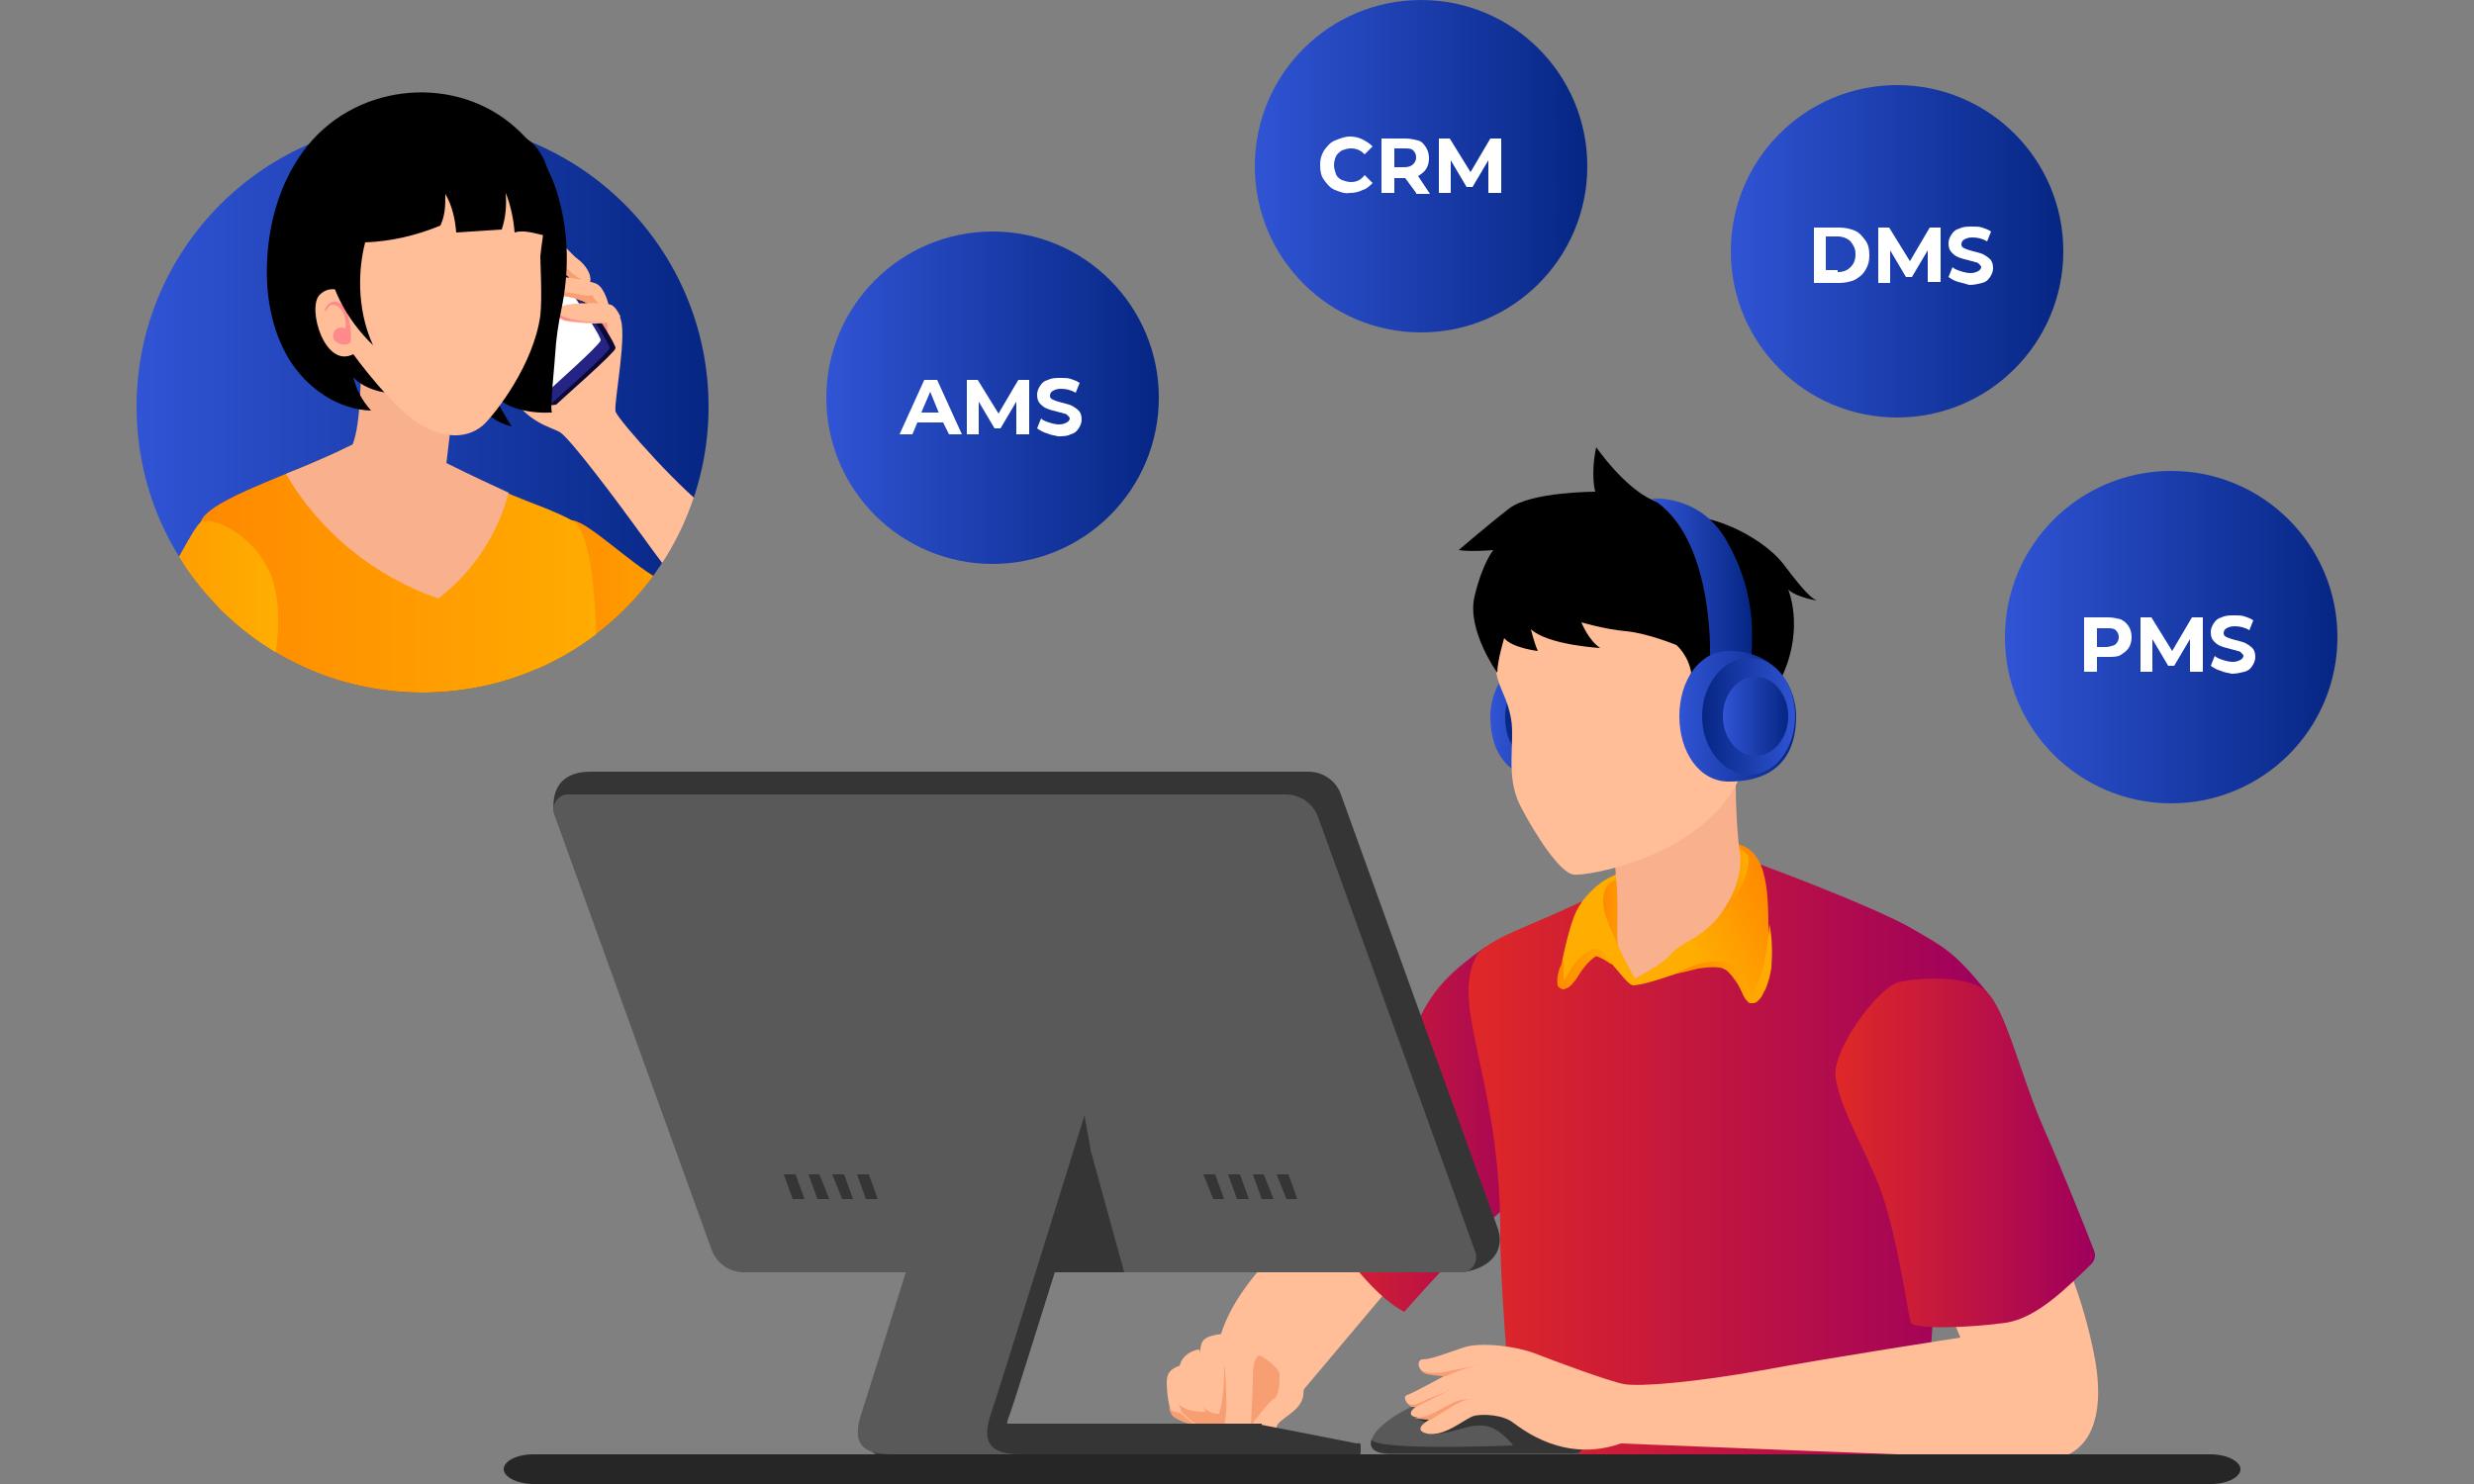 <?xml version="1.0" encoding="utf-8"?>
<!-- Generator: Adobe Illustrator 24.1.0, SVG Export Plug-In . SVG Version: 6.00 Build 0)  -->
<svg version="1.1" id="Layer_1" xmlns="http://www.w3.org/2000/svg" xmlns:xlink="http://www.w3.org/1999/xlink" x="0px" y="0px"
	 viewBox="0 0 250 150" style="enable-background:new 0 0 250 150;" xml:space="preserve">
<rect x="0" y="0" width="250" height="150" fill="#808080" stroke="none"/>
<style type="text/css">
	.st0{fill:#FFBE97;}
	.st1{fill:url(#SVGID_1_);}
	.st2{fill:#F79F72;}
	.st3{fill:url(#SVGID_2_);}
	.st4{fill:url(#SVGID_3_);}
	.st5{fill:url(#SVGID_4_);}
	.st6{fill:url(#SVGID_5_);}
	.st7{fill:url(#SVGID_6_);}
	.st8{fill:url(#SVGID_7_);}
	.st9{fill:#F9B08C;}
	.st10{fill:url(#SVGID_8_);}
	.st11{fill:url(#SVGID_9_);}
	.st12{fill:url(#SVGID_10_);}
	.st13{fill:url(#SVGID_11_);}
	.st14{fill:url(#SVGID_12_);}
	.st15{fill:url(#SVGID_13_);}
	.st16{fill:#595959;}
	.st17{fill:#353535;}
	.st18{fill:url(#SVGID_14_);}
	.st19{fill:#262626;}
	.st20{fill:url(#XMLID_3_);}
	.st21{clip-path:url(#SVGID_16_);}
	.st22{fill:#FFC5C7;}
	.st23{fill:url(#SVGID_17_);}
	.st24{fill:#FE8A8B;}
	.st25{fill:#0C0835;}
	.st26{fill:#252384;}
	.st27{fill:#FFFFFF;}
	.st28{fill:url(#SVGID_18_);}
	.st29{fill:url(#SVGID_19_);}
	.st30{fill:url(#SVGID_20_);}
	.st31{fill:url(#SVGID_21_);}
	.st32{fill:url(#SVGID_22_);}
	.st33{fill:url(#SVGID_23_);}
</style>
<g>
	<g>
		<path class="st0" d="M135.5,120.3c-2.3,2.7-10,7.9-12.1,14.5c-2,6.6,8.3,5.7,8.3,5.7l10.6-12.6L135.5,120.3z"/>
		
			<linearGradient id="SVGID_1_" gradientUnits="userSpaceOnUse" x1="131.326" y1="37.85" x2="156.437" y2="37.85" gradientTransform="matrix(1 0 0 -1 0 152)">
			<stop  offset="0" style="stop-color:#DF2827"/>
			<stop  offset="1" style="stop-color:#9E005D"/>
		</linearGradient>
		<path class="st1" d="M150.1,95.7c-3.2,2.3-5.1,4-6.6,7.1c-1.6,3.2-11.4,14.5-12.1,15.5c-0.6,1,5.5,11.7,10.5,14.3
			c0,0,7.5-8.6,11.8-11.9s2.8-14.8,0.8-18.7C152.5,98.2,150.1,95.7,150.1,95.7z"/>
		<path class="st0" d="M119.3,138c-0.8,0.3-1.4,0.6-1.4,1.7c0,1,0.2,2.7,0.6,3.3s2.4,1,2.4,1s-0.1-4.3-0.6-5.1
			C119.8,138.2,119.3,138,119.3,138z"/>
		<path class="st2" d="M118.4,143c-0.1-0.2-0.2-0.4-0.3-0.7c0.4,0.4,0.6,0.4,1.1,0.5l1.5,0.5c0,0.5,0,0.8,0,0.8
			S118.8,143.6,118.4,143z"/>
		<path class="st0" d="M121.2,136.4c-1,0.1-2,0.9-2,1.9s-0.4,3.9,0,4.4s2.1,1.8,2.7,1.9c0.6,0.1,1.6-0.1,1.5-0.4
			C123.3,143.9,121.2,136.4,121.2,136.4z"/>
		<path class="st2" d="M119.1,141.9c0.8,0.9,2.7,0.8,2.7,0.8s0.9,0.9,1,1.2c0.1,0.2,0.4,0.4,0.5,0.6c-0.3,0.1-0.9,0.2-1.2,0.1
			c-0.6-0.1-2.3-1.4-2.7-1.9L119.1,141.9L119.1,141.9z"/>
		<path class="st0" d="M125,134.7c-3.1,0.2-3.6,0.5-3.7,1.7c-0.1,1.3,0,4.9,0.4,5.8c0.4,0.9,0.6,1.8,1.1,2.3s1.2,0.5,1.2,0.5
			s1.7-2.5,1.8-4.5C125.8,138.4,125,134.7,125,134.7z"/>
		<path class="st2" d="M123.2,142.9c0.2-0.8,0.5-1.8,0.5-4.6c0-1.1,1,4.5,0.6,6c-0.2,0.4-0.4,0.6-0.4,0.6s-0.7,0-1.2-0.5
			s-0.7-1.3-1.1-2.3c0-0.1,0-0.1-0.1-0.2C121.7,142.5,122.3,142.9,123.2,142.9z"/>
		<path class="st0" d="M131.7,141c-0.2,1.7-2.4,2.3-2.7,3.2s-0.1,1.6-0.5,1.9c-0.4,0.2-2.2-0.8-2.1-1.9c0,0-0.5,1-1.5,1.1
			c-1,0.2-1.3-0.6-1.1-1.7c0.2-1.1,0.1-1.7,0.1-3.1c0-1.4-0.4-2.6,0.3-4.1c0.6-1.5,1.4-2.8,3.1-2.6c1.6,0.2,2.6,2.3,3.5,3
			C131.6,137.5,131.9,139.1,131.7,141z"/>
		<path class="st2" d="M126.4,144.1c0.1-2.2,0.2-3.9,0.2-4.3c0-0.4-0.1-2.7,0.7-2.8c0.1,0,1.9,1.1,2,1.9c0,0.8,0,2.2-0.6,2.5
			C128.1,141.8,126.4,144.1,126.4,144.1z"/>
		<g>
			
				<linearGradient id="SVGID_2_" gradientUnits="userSpaceOnUse" x1="148.275" y1="34.164" x2="200.79" y2="34.164" gradientTransform="matrix(1 0 0 -1 0 152)">
				<stop  offset="0" style="stop-color:#DF2827"/>
				<stop  offset="1" style="stop-color:#9E005D"/>
			</linearGradient>
			<path class="st3" d="M200.8,100.3c-3.3-4.1-4.4-4.6-7.7-6.5c-3.4-2-16.1-6.9-18.7-7.6c-2.6-0.6-13.2,4.3-16.7,5.9
				s-7.9,3.1-8.6,4.7c-2.5,5.1,2.5,12.4,2.5,27.7c0,8,1.8,25,1.8,25s40,0.2,40.6-0.6c0.6-0.8,2-28.8,2.7-34.6
				C197.3,108.4,200.8,100.3,200.8,100.3z"/>
			
				<linearGradient id="SVGID_3_" gradientUnits="userSpaceOnUse" x1="179.384" y1="62.025" x2="170.173" y2="57.258" gradientTransform="matrix(1 0 0 -1 0 152)">
				<stop  offset="0" style="stop-color:#FF8900"/>
				<stop  offset="1" style="stop-color:#FFAE01"/>
			</linearGradient>
			<path class="st4" d="M165.1,99.6c2.8-0.3,7.4-2.8,9.1-1.9c1.8,0.8,2.2,3,2.6,3.4s1.9-1.5,1.9-6s0.1-9.1-3.2-9.8
				c-3.3-0.6-11.9,2.6-13.7,3.9c-1.7,1.3-2.5,2.6-2.9,3.9c-0.5,1.3-1.7,6.4-1.2,6.5c0.6,0.1,2.2-3.3,3.4-3.4
				C162.4,96.1,164.3,99.7,165.1,99.6z"/>
			
				<linearGradient id="SVGID_4_" gradientUnits="userSpaceOnUse" x1="162" y1="59.855" x2="165.547" y2="59.855" gradientTransform="matrix(1 0 0 -1 0 152)">
				<stop  offset="0" style="stop-color:#FF8900"/>
				<stop  offset="1" style="stop-color:#FFAE01"/>
			</linearGradient>
			<path class="st5" d="M163.5,95.6c-0.7-1.7-1.5-3.2-1.5-4.4c0-1.2,0.3-2,1.6-2.4s1.9,0.3,1.9,2.1
				C165.6,92.7,163.5,95.6,163.5,95.6z"/>
			
				<linearGradient id="SVGID_5_" gradientUnits="userSpaceOnUse" x1="173.773" y1="63.05" x2="176.643" y2="63.05" gradientTransform="matrix(1 0 0 -1 0 152)">
				<stop  offset="0" style="stop-color:#FF8900"/>
				<stop  offset="1" style="stop-color:#FFAE01"/>
			</linearGradient>
			<path class="st6" d="M173.8,92.4c2.7-2.5,3.1-5.3,2.8-5.9s-1.4-1-1.4-1s-0.4,1.8-0.2,2.3C175.3,88.2,173.8,92.4,173.8,92.4z"/>
			<g>
				
					<linearGradient id="SVGID_6_" gradientUnits="userSpaceOnUse" x1="169.226" y1="54.6" x2="179.263" y2="54.6" gradientTransform="matrix(1 0 0 -1 0 152)">
					<stop  offset="0" style="stop-color:#FF8900"/>
					<stop  offset="1" style="stop-color:#FFAE01"/>
				</linearGradient>
				<path class="st7" d="M169.4,98.4c1.3-0.7,2.7-1.3,4.3-1.2c0.4,0,0.9,0.1,1.3,0.4c0.3,0.3,0.5,0.5,0.8,0.8c0.5,0.6,0.9,1.3,1.2,2
					c0,0.1,0.2,0.3,0.1,0.2c-0.1-0.1-0.3,0-0.2,0c0,0,0.1,0,0.1-0.1c0.2-0.2,0.3-0.5,0.5-0.9c0.3-0.6,0.5-1.3,0.7-1.9
					c0.3-1.4,0.5-2.8,0.6-4.3c0.3,1.5,0.3,2.9,0.2,4.4c-0.1,0.7-0.3,1.5-0.6,2.2c-0.2,0.3-0.3,0.7-0.6,1c-0.1,0.1-0.2,0.2-0.3,0.3
					c-0.1,0-0.2,0.1-0.3,0.1s-0.3,0-0.4,0c-0.2-0.1-0.3-0.3-0.4-0.4c-0.1-0.1-0.1-0.2-0.2-0.3c-0.3-0.7-0.6-1.3-1-1.8
					c-0.2-0.3-0.5-0.6-0.7-0.8c-0.2-0.1-0.5-0.3-0.8-0.3c-0.6-0.1-1.4,0-2.1,0.1C170.8,98.1,170.1,98.3,169.4,98.4z"/>
			</g>
			<g>
				
					<linearGradient id="SVGID_7_" gradientUnits="userSpaceOnUse" x1="157.103" y1="54.05" x2="163.314" y2="54.05" gradientTransform="matrix(1 0 0 -1 0 152)">
					<stop  offset="0" style="stop-color:#FF8900"/>
					<stop  offset="1" style="stop-color:#FFAE01"/>
				</linearGradient>
				<path class="st8" d="M162.9,97.5c-0.4-0.2-0.7-0.5-1-0.6c-0.3-0.2-0.8-0.3-0.7-0.2c-0.6,0.4-1.1,1-1.5,1.6
					c-0.2,0.3-0.4,0.7-0.7,1c-0.1,0.2-0.3,0.3-0.5,0.5l-0.2,0.1c-0.1,0-0.2,0.1-0.3,0.1c-0.3,0-0.6-0.3-0.6-0.4
					c-0.1-0.6,0-1,0.1-1.4s0.3-0.8,0.5-1.1c0,0.4,0,0.8,0,1.2c0,0.4,0,0.9,0.1,1c0,0-0.1-0.1-0.2-0.1l0,0c0,0,0,0,0.1-0.1
					s0.2-0.2,0.3-0.4c0.2-0.3,0.4-0.6,0.6-1c0.5-0.7,1.2-1.4,1.9-1.7c0,0,0.2-0.1,0.3-0.1s0.2,0,0.3,0c0.2,0,0.3,0.1,0.4,0.2
					c0.2,0.1,0.4,0.3,0.5,0.4C162.5,96.8,162.7,97.1,162.9,97.5z"/>
			</g>
			<path class="st9" d="M163.1,85.3c0,1.1,0.1,2.2,0.2,3.3c0.3,2.7,0,6.3,0.2,6.9c0.2,0.7,1.7,3.4,1.7,3.4s2.5-1.2,3.6-2.4
				c1.1-1.3,2.4-1.3,4.3-3.2c1.8-1.9,3.1-4.8,2.7-7.3c-0.1-0.3-0.4-3.5-0.4-6.7c-0.1-3.3-3.5-5.7-6.7-5.7c-3.3,0-5.2,4.8-5.3,8.1
				C163.1,83,163.1,84.3,163.1,85.3z"/>
		</g>
		<g>
			
				<linearGradient id="SVGID_8_" gradientUnits="userSpaceOnUse" x1="150.6" y1="79.6" x2="162.363" y2="79.6" gradientTransform="matrix(1 0 0 -1 0 152)">
				<stop  offset="0" style="stop-color:#3054D4"/>
				<stop  offset="1" style="stop-color:#062684"/>
			</linearGradient>
			<path class="st10" d="M157.4,65.8c-4.9,0-6.8,3.8-6.8,6.6c0,2.5,0.8,6.6,6.8,6.6c3,0,5-3,5-6.6S160.4,65.8,157.4,65.8z"/>
			
				<linearGradient id="SVGID_9_" gradientUnits="userSpaceOnUse" x1="152.052" y1="79.6" x2="160.934" y2="79.6" gradientTransform="matrix(1 0 0 -1 0 152)">
				<stop  offset="0" style="stop-color:#062684"/>
				<stop  offset="1" style="stop-color:#3054D4"/>
			</linearGradient>
			<path class="st11" d="M157.2,67.4c-3.7,0-5.1,2.9-5.1,5c0,1.9,0.6,5,5.1,5c2.2,0,3.8-2.2,3.8-5C160.9,69.6,159.4,67.4,157.2,67.4
				z"/>
			<path class="st0" d="M151.2,68c0.3,1.7,1.1,2.4,1.5,4.7c0.4,2.3-0.6,5.7,0.9,8.7c1.5,2.9,4,6.8,5.4,7s12.8-1.8,16.6-9.4
				c1.1-2.2,3.5-10.8,1.4-16c-2-5.2-5.3-10-12.8-10.2C156.6,52.7,149.6,58.9,151.2,68z"/>
			<path d="M170.9,68c-0.3-1.8-1.5-2.8-1.5-2.8s-2.9-1.2-5.1-1.4c-2.2-0.2-4.5-0.9-4.5-0.9s0.7,1.8,1.9,2.6c0,0-5.3-0.3-7-1.9
				c0,0,0.3,1.3,0.7,2.2c0,0-2.6-0.3-3.4-1.3c0,0-0.7,2.3-0.7,3.5c0,0-3.1-4.3-2.3-7.7s1.9-4.7,1.9-4.7s-2.3,0.2-3.5,0
				c0,0,2.9-2.5,5.1-4.2c2.2-1.7,8.7-1.7,8.7-1.7s-0.5-1.7,0.1-4.5c0,0,2.8,4.1,5.8,5.4c3,1.3,2.6,1.1,5.7,1.9
				c3.1,0.8,6.1,2.8,7.4,4.5s2.6,3.4,3.4,3.7c0,0-2-0.3-2.9-1.1c0,0,1.6,3.7-0.5,8.5s-7.6,3.4-8.6,2.3C170.2,69.3,170.9,68,170.9,68
				z"/>
			
				<linearGradient id="SVGID_10_" gradientUnits="userSpaceOnUse" x1="166.874" y1="93.211" x2="177.064" y2="93.211" gradientTransform="matrix(1 0 0 -1 0 152)">
				<stop  offset="0" style="stop-color:#3054D4"/>
				<stop  offset="1" style="stop-color:#062684"/>
			</linearGradient>
			<path class="st12" d="M172.8,66.2c0,0,0.4-12-5.9-15.8c0,0,4.9-0.5,7.6,4.3c2.8,4.9,2.6,9,2.5,11.4
				C177,68.5,172.8,66.2,172.8,66.2z"/>
			
				<linearGradient id="SVGID_11_" gradientUnits="userSpaceOnUse" x1="169.7" y1="79.6" x2="181.463" y2="79.6" gradientTransform="matrix(1 0 0 -1 0 152)">
				<stop  offset="0" style="stop-color:#3054D4"/>
				<stop  offset="1" style="stop-color:#062684"/>
			</linearGradient>
			<path class="st13" d="M174.7,65.8c4.9,0,6.8,3.8,6.8,6.6c0,2.5-0.8,6.6-6.8,6.6c-3,0-5-3-5-6.6S171.7,65.8,174.7,65.8z"/>
			
				<linearGradient id="SVGID_12_" gradientUnits="userSpaceOnUse" x1="172.029" y1="79.6" x2="181.454" y2="79.6" gradientTransform="matrix(1 0 0 -1 0 152)">
				<stop  offset="0" style="stop-color:#062684"/>
				<stop  offset="1" style="stop-color:#3054D4"/>
			</linearGradient>
			<path class="st14" d="M172,72.4c0-3.2,2.1-5.9,4.8-5.9c2.6,0,4.6,2.6,4.6,5.9c0,3.2-2,5.9-4.6,5.9S172,75.7,172,72.4z"/>
			
				<linearGradient id="SVGID_13_" gradientUnits="userSpaceOnUse" x1="174.189" y1="79.6" x2="180.703" y2="79.6" gradientTransform="matrix(1 0 0 -1 0 152)">
				<stop  offset="0" style="stop-color:#3054D4"/>
				<stop  offset="1" style="stop-color:#062684"/>
			</linearGradient>
			<ellipse class="st15" cx="177.4" cy="72.4" rx="3.3" ry="4"/>
		</g>
		<g>
			<path class="st16" d="M159.8,146.6c0,0.2-0.2,0.4-0.8,0.4s-16.1,0-18.2,0c-2.1,0-2.6-0.8-2-1.9c0.6-1.1,3.3-3.4,9.9-5
				c6.6-1.6,10,2.2,11.1,3.9C160.6,145.3,159.8,146.6,159.8,146.6z"/>
			<path class="st17" d="M138.6,145.5c0.4,1.2,14.3,0.6,14.3,0.6s-1.4-1.9-3-2s-2.3,0.5-4.4,0.8c-2.1,0.4-0.5-0.9-0.5-0.9
				s-1.5-0.3-2.1-0.8c0,0,3.4-1,4.9-1.3c1.4-0.2,5.1-0.1,5.6,0c0.3,0.1,2-0.9,4.1-0.4c1.1,0.8,1.9,1.8,2.3,2.4c0.8,1.2,0,2.6,0,2.6
				c0,0.2-0.2,0.4-0.8,0.4s-16.1,0-18.2,0C138.9,147,138.3,146.4,138.6,145.5z"/>
			<path class="st0" d="M198.1,135.2c0,0-13,2-20,3.3c-6.7,1.2-12.4,1.7-14,1.4s-7.2-2.4-9-3.1c-1.8-0.7-5.4-1.2-7.2-0.6
				c-1.8,0.6-3.3,1.2-4.1,1.2c-0.7,0-0.6,1.2,0.4,1.4s1.9,0.2,1.9,0.2s-3.3,1.8-3.9,2c-0.6,0.2,0.1,1.3,0.9,1.2c0,0-0.7,0.4-0.5,0.8
				c0.2,0.4,2,0.4,2,0.4s-2.1,1.1-0.4,1.5c1.8,0.4,3.9-1.6,4.8-1.8c0.9-0.2,2.9-0.1,3.9,0.7c1,0.7,5.2,4.1,10.9,2.1
				c0,0,39,1.6,42.9,1.6s6.2-3.4,5-10.1c-1.2-6.6-3.7-11.6-3.7-11.6l-13.4,0.9L198.1,135.2z"/>
			<g>
				<path class="st2" d="M149.1,138c0.3-0.1,0.6-0.1,0.8-0.1C149.9,137.9,149.6,137.9,149.1,138z"/>
				<path class="st2" d="M146.1,139.1c0,0-0.9,0-1.9-0.2c-0.3-0.1-0.5-0.2-0.6-0.4c1.1,0.5,2.4,0.2,3.2,0c0.5-0.1,1.6-0.3,2.4-0.5
					C148.4,138.2,147.2,138.6,146.1,139.1z"/>
			</g>
			<g>
				<path class="st2" d="M146.2,140.6c0.1,0,0.2-0.1,0.2-0.1C146.4,140.6,146.4,140.6,146.2,140.6z"/>
				<path class="st2" d="M142.2,141.8c0,0,0.4,0.4,1.2,0c0.7-0.3,2.3-1,2.9-1.2c-0.7,0.3-2.7,1.4-3.2,1.6
					C142.7,142.3,142.4,142.1,142.2,141.8z"/>
			</g>
			<path class="st2" d="M144.2,143.1c0.6-0.2,1.8-0.9,2.6-1.3c0.8-0.4,1.7-0.4,1.7-0.4s-0.3,0-1.1,0.4s-2.8,1.7-2.8,1.7
				s-1.1,0-1.7-0.2C142.9,143.3,143.6,143.3,144.2,143.1z"/>
			
				<linearGradient id="SVGID_14_" gradientUnits="userSpaceOnUse" x1="185.522" y1="35.469" x2="211.698" y2="35.469" gradientTransform="matrix(1 0 0 -1 0 152)">
				<stop  offset="0" style="stop-color:#DF2827"/>
				<stop  offset="1" style="stop-color:#9E005D"/>
			</linearGradient>
			<path class="st18" d="M211.6,126.4c0.2,0.5,0.1,1-0.3,1.4c-2.4,2.3-5.4,5.4-8.6,5.9c-3.5,0.5-9.2,0.7-9.6,0
				c-0.3-0.7-1.5-10.1-3.6-14.8c-2.1-4.7-3.5-7.1-4-9.9c-0.5-2.7,4.2-9.1,6.3-9.7c2.1-0.5,6.9-0.8,8.9,0.9c2,1.8,3.5,8.6,5.8,13.8
				C208.4,118.3,210.8,124.3,211.6,126.4z"/>
		</g>
	</g>
	<g>
		<g>
			<path class="st17" d="M127.5,143.9H88.7c-0.4,0-0.7,0.3-0.7,0.7v1.7c0,0.4,0.3,0.7,0.7,0.7h38.8V143.9z"/>
			<path class="st17" d="M137.5,146.1v0.7c0,0.2-0.1,0.3-0.3,0.3h-9.8c-0.3,0-0.6-0.2-0.6-0.6v-2c0-0.3,0.3-0.6,0.6-0.5l9.7,1.9
				C137.4,145.8,137.5,145.9,137.5,146.1z"/>
		</g>
		<g>
			<g>
				<path class="st17" d="M59.7,78h72.5c1.5,0,2.8,0.9,3.3,2.3l15.9,44c0.7,2.3-1,4-3.7,4.3c-0.4,0-2.4-0.8-5.4-2.3H77.4
					c-1.5,0-2.8-0.9-3.3-2.3L59.8,84.2c-2.4-1.3-3.8-2-3.8-2S55.1,78,59.7,78z"/>
				<path class="st16" d="M129.9,80.3H57.4c-1,0-1.7,1-1.4,2l15.9,44c0.5,1.4,1.8,2.3,3.3,2.3h72.5c1,0,1.7-1,1.4-2l-15.9-44
					C132.7,81.2,131.4,80.3,129.9,80.3z"/>
				<polygon class="st17" points="113.6,128.6 110.3,116.6 98.1,128.6 				"/>
				<g>
					<g>
						<g>
							<polygon class="st17" points="130,121.2 129,118.7 130.2,118.7 131.1,121.2 							"/>
						</g>
						<g>
							<polygon class="st17" points="127.5,121.2 126.6,118.7 127.7,118.7 128.7,121.2 							"/>
						</g>
						<g>
							<polygon class="st17" points="125,121.2 124.1,118.7 125.3,118.7 126.2,121.2 							"/>
						</g>
						<g>
							<polygon class="st17" points="122.6,121.2 121.6,118.7 122.8,118.7 123.7,121.2 							"/>
						</g>
					</g>
				</g>
				<g>
					<g>
						<g>
							<polygon class="st17" points="87.5,121.2 86.6,118.7 87.8,118.7 88.7,121.2 							"/>
						</g>
						<g>
							<polygon class="st17" points="85.1,121.2 84.1,118.7 85.3,118.7 86.2,121.2 							"/>
						</g>
						<g>
							<polygon class="st17" points="82.6,121.2 81.7,118.7 82.8,118.7 83.8,121.2 							"/>
						</g>
						<g>
							<polygon class="st17" points="80.1,121.2 79.2,118.7 80.4,118.7 81.3,121.2 							"/>
						</g>
					</g>
				</g>
			</g>
			<g>
				<path class="st17" d="M89.1,142.8c0.7-2.1,9.4-30,9.4-30h11.1l0.7,3.9c0,0-7.5,24.1-8.2,26.1c-0.1,0.2-0.1,0.3-0.2,0.5l0,0
					c-0.7,2,1.1,2,3,2s19.6,0,19.6,0v1.8H105H91.9C88,147,88.4,144.8,89.1,142.8z"/>
				<path class="st16" d="M109.6,112.7c0,0-8.7,28-9.4,30c-0.7,2.1-1.1,4.3,2.9,4.3H90c-3.9,0-3.6-2.2-2.9-4.3s9.4-30,9.4-30H109.6z
					"/>
			</g>
		</g>
	</g>
	<g>
		<g>
			<g>
				<path class="st19" d="M53.9,150h169.5c1.7,0,3-0.7,3-1.5l0,0c0-0.8-1.4-1.5-3-1.5H53.9c-1.7,0-3,0.7-3,1.5l0,0
					C50.9,149.3,52.3,150,53.9,150z"/>
			</g>
		</g>
	</g>
	<g>
		
			<linearGradient id="XMLID_3_" gradientUnits="userSpaceOnUse" x1="13.8" y1="110.9" x2="71.6" y2="110.9" gradientTransform="matrix(1 0 0 -1 0 152)">
			<stop  offset="0" style="stop-color:#3054D4"/>
			<stop  offset="1" style="stop-color:#062684"/>
		</linearGradient>
		<circle id="XMLID_2_" class="st20" cx="42.7" cy="41.1" r="28.9"/>
		<g>
			<g>
				<defs>
					<path id="SVGID_15_" d="M71.6,41.1c0,16-12.9,28.9-28.9,28.9S13.8,57.1,13.8,41.1S26.7,6.6,42.7,6.6
						C58.7,6.6,71.6,25.1,71.6,41.1z"/>
				</defs>
				<clipPath id="SVGID_16_">
					<use xlink:href="#SVGID_15_"  style="overflow:visible;"/>
				</clipPath>
				<g class="st21">
					<g>
						<path class="st22" d="M83.3,64.2c0.5,2.8-2,5.2-2.8,5.7s-6.2,2.6-9.4,2.7c-3.2,0.1-7.5-6.7-5.7-7.5c1.7-0.8,13.6-1.6,14.9-1.6
							C81.6,63.4,83.3,64.2,83.3,64.2z"/>
						
							<linearGradient id="SVGID_17_" gradientUnits="userSpaceOnUse" x1="54.27" y1="86.952" x2="74.879" y2="86.952" gradientTransform="matrix(1 0 0 -1 0 152)">
							<stop  offset="0" style="stop-color:#FF8900"/>
							<stop  offset="1" style="stop-color:#FFAE01"/>
						</linearGradient>
						<path class="st23" d="M74.9,62.7c-1.4,8.3-4.7,14.7-5.8,14.8c-1,0.1-11.1-3.3-13.8-4.6c-2.8-1.3,0.8-20.7,2.6-20.3
							c1.7,0.3,5.5,4.1,8.6,5.9C69.5,60.2,74.9,62.7,74.9,62.7z"/>
						<path class="st0" d="M83.3,63.8c0.1,3.3-2.9,3.8-6.4,2.9c-3.5-0.8-9.3-8.8-11.9-12.4c-2.6-3.6-7.4-10-8.4-10.6
							s-3.3-0.9-5.2-4.1c-1.9-3.2,0.6-10,1.5-10.8s8.8,1.9,9.7,3.2c0.9,1.4-0.6,8.7-0.4,9.6c0.3,0.9,7,8.4,9.9,10.3
							C75.2,53.7,83.3,61.4,83.3,63.8z"/>
						<path class="st24" d="M57,34.2c-0.9-0.5-1.2-2.5-0.6-2.2c0.6,0.4,1.6,0.4,3,0.3c1.4,0,1.9-0.1,1.9-0.1s0.1,0.9,0.1,1.6
							C61.5,33.8,58,34.6,57,34.2z"/>
						<path class="st25" d="M62.2,35.2c-0.1,0.5-5.5,5.2-6,5.7c0,0-0.5,0.1-0.6,0c-1.4-1.3-7.7-12.6-7.8-13s4.1-4.3,5.3-5.3
							c0.2-0.1,0.9-0.1,1,0.1C55.4,24.6,62.3,34.5,62.2,35.2z"/>
						<path class="st26" d="M61.6,35.2c-0.1,0.5-5.5,5.2-6,5.7c-0.6,0.5-8.3-12.6-8.4-13c-0.1-0.4,4.5-4.2,5.8-5.3
							c0.2-0.1,0.4-0.1,0.5,0.1C54.8,24.6,61.7,34.5,61.6,35.2z"/>
						<path class="st27" d="M60.7,34.4c-0.1,0.5-5.1,4.9-5.6,5.4S47.4,28,47.3,27.6c-0.1-0.4,4.2-4,5.4-4.9c0.2-0.1,0.4-0.1,0.5,0
							C54.3,24.5,60.8,33.8,60.7,34.4z"/>
						<path class="st0" d="M57.5,28c-0.8-0.5-1.9-2.2-2-2.8c-0.1-0.6,0-1.1,0.4-1.2s1.8,1.7,2.5,2.2s1.5,1.6,1.2,2.4
							c-0.3,0.7-1.9,0.5-2,0.3C57.4,28.9,57.5,28,57.5,28z"/>
						<path class="st2" d="M55.7,24.2c-0.3,0.7,1.5,3.3,3,4l-0.6,0.6c0,0-0.3-0.1-0.6-0.1c0-0.3,0-0.7,0-0.7c-0.8-0.5-1.9-2.2-2-2.8
							C55.4,24.8,55.5,24.4,55.7,24.2z"/>
						<path class="st0" d="M59.4,30.7c-1.4-0.8-2.6-0.7-3.3-1c-0.8-0.3-0.9-1.5-0.4-1.7s3.8,0.3,4.6,0.7c0.8,0.4,1.2,2.1,1.2,2.1
							L59.4,30.7z"/>
						<path class="st2" d="M58.8,29.8c0.8,0.2,1.1,0,1.1,0c0,0.3,0.3,0.5,0.6,0.9h-1.1c-1.4-0.8-2.6-0.7-3.3-1
							c-0.4-0.1-0.6-0.5-0.7-0.8C55.7,29.5,58,29.6,58.8,29.8z"/>
						<path class="st0" d="M62.7,32c-0.8,1.1-4.5,0.6-5.3,0.5s-1.2-0.6-1.2-1.1c0.2-1,5.1-0.8,5.5-0.6C62.2,30.9,62.7,32,62.7,32z"
							/>
						<path class="st24" d="M56.3,31.6c0.5,0.5,1.7,0.8,3.1,0.9c1.2,0.1,1.8,0,2,0c-1.4,0.2-3.4,0-4-0.1
							C56.8,32.4,56.4,32,56.3,31.6z"/>
						<g>
							
								<linearGradient id="SVGID_18_" gradientUnits="userSpaceOnUse" x1="20.283" y1="69.319" x2="63.659" y2="69.319" gradientTransform="matrix(1 0 0 -1 0 152)">
								<stop  offset="0" style="stop-color:#FF8900"/>
								<stop  offset="1" style="stop-color:#FFAE01"/>
							</linearGradient>
							<path class="st28" d="M45.1,46.9c8,4.1,9.3,3.9,12.7,5.7s2.4,21.2,2.2,24.2s-1,14.9-0.6,18.1c0.5,3.2,2.2,15.2,3,17
								s2.3,4.9,0,6.8c-2.3,1.8-7.2,3.1-17.9,2.4c-10.6-0.7-22.1-7.2-22.6-8.2c-0.5-0.9,5.1-17.8,5.3-21s0.9-5.6,1.2-7.1
								c0.3-1.5-3-8.5-3.6-13c-0.5-4.5-5.4-16.8-4.5-19.1s9.4-4.8,15.2-7.7C41.3,42.1,45.1,46.9,45.1,46.9z"/>
							<path class="st9" d="M51.4,49.8c-1.5-0.7-3.5-1.6-6.3-3c0,0-3.8-4.7-9.6-1.8c-2,1-4.3,2-6.6,2.9c3.4,5.9,9,10.4,15.4,12.6
								C47.8,57.8,50.3,54,51.4,49.8z"/>
							<path class="st9" d="M36.5,36.9c-0.1,4.8-0.4,8.1-1.5,9c0,0,1.8,8,9.1,7.3c2.5-0.2,2.2-4.4,1-6.3l0.7-5.9L36.5,36.9z"/>
						</g>
						<path class="st22" d="M10.6,75.6c-1.6,2.2-3.8,7.7-3,10.3c0.8,2.5,9.2,13.8,13,18s4.7,4.9,5.4,6.3s3.9,7.1,4.8,7.9
							c0.9,0.9,2.4,1,2.4,1s1.2,1.3,3.4,1c0,0,1.9,1.3,3.4,1.7c0,0,0.5,1,1,1.1s1.2-0.9,0.2-3c-0.9-2.1-2.5-2.9-2.7-4.3
							c-0.2-1.3-1.4-4-1.4-4s2.7,2.8,4.3,2.9c1.7,0.2,1.9-0.8,1-1.6c-0.9-0.8-2.1-2-3.2-3.6c-1.1-1.6-2.5-2.6-4.6-2.9
							s-3.6-0.5-4.1-0.9s-3.3-4.3-5.2-8.5s-3.6-9.6-8.3-14.3l2.1-3.7L10.6,75.6z"/>
						<path class="st24" d="M40,121.5c-0.4-1.2-1.2-2.2-2-3l-0.3-0.3c-0.1-0.1-0.3-0.2-0.3-0.3c-0.2-0.2-0.3-0.5-0.5-0.7
							c-0.3-0.5-0.6-1-0.9-1.5c0.2,0.6,0.4,1.2,0.6,1.7c0.1,0.3,0.2,0.6,0.4,0.8c0.1,0.2,0.2,0.2,0.3,0.3l0.3,0.3
							c0.4,0.4,0.8,0.9,1.2,1.3C39.2,120.5,39.6,121,40,121.5z"/>
						<path class="st24" d="M36.5,119.7c-0.3-0.6-0.7-1.2-1-1.7c-0.4-0.6-0.7-1.1-1-1.7c0,0.7,0.2,1.4,0.6,2
							C35.4,118.8,35.9,119.3,36.5,119.7z"/>
						<path class="st24" d="M34.8,119.9c-1-0.3-1.6-0.9-1.6-0.9s-1.5-0.1-2.4-1c-0.3-0.4-1.1-1.5-1.9-2.9c0,0,1,1.1,1.7,1.9
							c1,1.2,2.4,0.8,2.4,0.8l-0.2-1.1C32.8,116.9,33.7,119.4,34.8,119.9z"/>
						<path class="st24" d="M7.6,83.1c0,1,0.1,1.9,1.6,4.6c1.7,3.1,12.3,16.1,14.6,18.6c2.3,2.4,2.2,2.6,3.6,6.4
							c-0.6-1.1-1.1-2-1.3-2.5c-0.7-1.4-1.5-2.1-5.4-6.3c-3.8-4.2-12.2-15.5-13-18C7.4,85.2,7.4,84.2,7.6,83.1z"/>
						<path class="st24" d="M15.9,80.1L15,81.5c0,0,1.2,0.3,2,1.2l1.7-2.8L15.9,80.1z"/>
						
							<linearGradient id="SVGID_19_" gradientUnits="userSpaceOnUse" x1="5.756" y1="84.829" x2="28.146" y2="84.829" gradientTransform="matrix(1 0 0 -1 0 152)">
							<stop  offset="0" style="stop-color:#FF8900"/>
							<stop  offset="1" style="stop-color:#FFAE01"/>
						</linearGradient>
						<path class="st29" d="M25.9,72.3C28.1,68,29,61,27,57.3s-5.7-5-6.6-4.6s-3.4,6.2-5.7,8.9c-2.4,2.6-8.7,10-8.9,10.7
							c-0.2,0.6,4.6,5.7,13.6,9.4C20.5,82.1,25.9,72.3,25.9,72.3z"/>
						<g>
							<path d="M46.4,37.3c-0.5-2-0.5-4-0.6-6c-0.1-1.5-0.2-2.9-1.5-3.8c-1-0.7-2.3-0.8-3.4-0.6c-3.2,0.4-3.9,3.5-3.6,6.4
								c0.2,2.2,1.1,4.4,1.9,6.4c-1.2-0.1-2.8-0.7-3.5-1.6c0.3,1.3,0.9,2.4,1.8,3.4c-3.4-0.1-6.5-2.3-8.3-5.2
								c-1.8-3-2.4-6.6-2.2-10.1c0.2-4.1,1.5-8.3,4.1-11.5c5.2-6.4,15.1-7.2,21.1-1.7c2.1,1.9,3.6,4.4,4.3,7.2c1,3.6,1,7.5,0.2,11.2
								c-0.3,1.5-0.5,2.8-0.6,4.4c0,0.5-0.6,5.9-0.3,5.9c-2.1,0.1-4.6-0.3-6-1.9c0.6,1.1,1.2,2.2,1.9,3.3
								C49.1,42.5,47.1,40,46.4,37.3z"/>
							<path class="st0" d="M35.3,29.8c-1-0.6-2.1-0.9-3,0c-1.3,1.3,0.5,7.5,3.4,6c0,0,4.1,5.7,7.1,7.3s5.1,0.8,6.2-0.3
								c1.1-1.1,4.9-5.9,5.6-10.9c0.2-1.8,0-5.3,0-6c0.2-2.3,1-4.2-0.8-6c-1.8-1.8-4.4-2.9-6.9-3c-3.3-0.1-6.5,1.3-8.7,3.8
								C35.9,23.4,35.5,26.4,35.3,29.8z"/>
							<path class="st24" d="M32.8,31.5c0.2-1.1,1.2-1.3,1.9-0.6c0.7,0.8,0.9,3.4,0.7,3.7c-0.2,0.4-1.4,0.3-1.7-0.4
								c-0.2-0.8,0.5-1.3,1.2-1c0,0,0.2-1.1-0.4-1.9c-0.6-0.7-1.2-0.5-1.3-0.3C33.1,31.3,32.8,31.5,32.8,31.5z"/>
							<path d="M36.9,24.5c2.6-0.1,5.2-0.7,7.6-1.7c0.5-1.1,0.5-2,0.5-3.2c0.7,1.2,1,2.6,1.1,3.9c1.5-0.1,3.1-0.2,4.6-0.3
								c0.4-1.2,0.5-2.4,0.4-3.7c0.5,1.2,0.8,2.7,0.9,4c0.9-0.3,2.1,0.1,3,0.3c1.2-2.6,1.1-7.4-1.4-9.5c-2.5-2-6.7-2.5-9.7-2.1
								c-6.4,0.9-11.4,6.2-11,12.8c0.2,3.8,2.1,7.3,4.8,9.9C36.3,31.9,36,28,36.9,24.5z"/>
						</g>
					</g>
				</g>
			</g>
		</g>
	</g>
	<g>
		<g>
			<g>
				
					<linearGradient id="SVGID_20_" gradientUnits="userSpaceOnUse" x1="83.462" y1="111.8" x2="117.061" y2="111.8" gradientTransform="matrix(1 0 0 -1 0 152)">
					<stop  offset="0" style="stop-color:#3054D4"/>
					<stop  offset="1" style="stop-color:#062684"/>
				</linearGradient>
				<circle class="st30" cx="100.3" cy="40.2" r="16.8"/>
			</g>
		</g>
	</g>
	<g>
		<g>
			<g>
				
					<linearGradient id="SVGID_21_" gradientUnits="userSpaceOnUse" x1="202.6" y1="87.6" x2="236.2" y2="87.6" gradientTransform="matrix(1 0 0 -1 0 152)">
					<stop  offset="0" style="stop-color:#3054D4"/>
					<stop  offset="1" style="stop-color:#062684"/>
				</linearGradient>
				<circle class="st31" cx="219.4" cy="64.4" r="16.8"/>
			</g>
		</g>
	</g>
	<g>
		
			<linearGradient id="SVGID_22_" gradientUnits="userSpaceOnUse" x1="126.8" y1="135.2" x2="160.4" y2="135.2" gradientTransform="matrix(1 0 0 -1 0 152)">
			<stop  offset="0" style="stop-color:#3054D4"/>
			<stop  offset="1" style="stop-color:#062684"/>
		</linearGradient>
		<circle class="st32" cx="143.6" cy="16.8" r="16.8"/>
	</g>
	<g>
		<g>
			<g>
				
					<linearGradient id="SVGID_23_" gradientUnits="userSpaceOnUse" x1="174.9" y1="126.6" x2="208.5" y2="126.6" gradientTransform="matrix(1 0 0 -1 0 152)">
					<stop  offset="0" style="stop-color:#3054D4"/>
					<stop  offset="1" style="stop-color:#062684"/>
				</linearGradient>
				<circle class="st33" cx="191.7" cy="25.4" r="16.8"/>
			</g>
		</g>
	</g>
	<g>
		<path class="st27" d="M134.9,19.2c-0.5-0.2-0.8-0.6-1.1-1s-0.4-0.9-0.4-1.5s0.1-1,0.4-1.5c0.3-0.4,0.6-0.8,1.1-1s1-0.4,1.5-0.4
			s0.9,0.1,1.3,0.3c0.4,0.2,0.7,0.4,1,0.7l-0.8,0.8c-0.4-0.4-0.8-0.6-1.4-0.6c-0.3,0-0.6,0.1-0.9,0.2c-0.3,0.2-0.5,0.4-0.6,0.6
			s-0.2,0.6-0.2,0.9s0.1,0.6,0.2,0.9s0.4,0.5,0.6,0.6c0.3,0.1,0.6,0.2,0.9,0.2c0.6,0,1-0.2,1.4-0.7l0.8,0.8c-0.3,0.3-0.6,0.6-1,0.7
			c-0.4,0.2-0.8,0.3-1.3,0.3C135.9,19.6,135.4,19.4,134.9,19.2z"/>
		<path class="st27" d="M143.1,19.5L142,18l0,0h-1.1v1.5h-1.3V14h2.4c0.5,0,0.9,0.1,1.3,0.2s0.6,0.4,0.8,0.7s0.3,0.7,0.3,1.1
			c0,0.4-0.1,0.8-0.3,1.1c-0.2,0.3-0.5,0.5-0.8,0.7l1.2,1.8h-1.4V19.5z M142.8,15.2c-0.2-0.2-0.5-0.2-0.9-0.2h-1v1.9h1
			c0.4,0,0.7-0.1,0.9-0.3c0.2-0.2,0.3-0.4,0.3-0.7S143,15.4,142.8,15.2z"/>
		<path class="st27" d="M150.4,19.5v-3.3l-1.6,2.7h-0.6l-1.6-2.7v3.3h-1.2V14h1.1l2.1,3.4l2-3.4h1.1v5.5H150.4z"/>
	</g>
	<g>
		<path class="st27" d="M95.3,42.7h-2.6l-0.5,1.2h-1.3l2.5-5.5h1.3l2.5,5.5h-1.3L95.3,42.7z M94.9,41.8L94,39.6l-0.9,2.1h1.8V41.8z"
			/>
		<path class="st27" d="M102.7,43.9v-3.3l-1.6,2.7h-0.6l-1.6-2.7v3.3h-1.2v-5.5h1.1l2.1,3.4l2-3.4h1.1v5.5H102.7z"/>
		<path class="st27" d="M105.8,43.8c-0.4-0.1-0.7-0.3-1-0.5l0.4-1c0.2,0.2,0.5,0.3,0.8,0.4c0.3,0.1,0.7,0.2,1,0.2
			c0.4,0,0.6-0.1,0.8-0.2c0.2-0.1,0.3-0.3,0.3-0.4c0-0.1-0.1-0.2-0.2-0.3s-0.2-0.2-0.4-0.2c-0.2-0.1-0.4-0.1-0.7-0.2
			c-0.4-0.1-0.8-0.2-1-0.3c-0.3-0.1-0.5-0.3-0.7-0.5s-0.3-0.5-0.3-0.9c0-0.3,0.1-0.6,0.3-0.9c0.2-0.3,0.4-0.5,0.8-0.6
			c0.4-0.2,0.8-0.2,1.3-0.2c0.4,0,0.7,0,1,0.1s0.6,0.2,0.9,0.4l-0.4,1c-0.5-0.3-1-0.4-1.5-0.4c-0.4,0-0.6,0.1-0.8,0.2
			c-0.2,0.1-0.3,0.3-0.3,0.5s0.1,0.3,0.3,0.4c0.2,0.1,0.5,0.2,0.9,0.3s0.8,0.2,1,0.3s0.5,0.3,0.7,0.5s0.3,0.5,0.3,0.9
			c0,0.3-0.1,0.6-0.3,0.9c-0.2,0.3-0.4,0.5-0.8,0.6c-0.4,0.2-0.8,0.2-1.3,0.2C106.6,44,106.2,44,105.8,43.8z"/>
	</g>
	<g>
		<path class="st27" d="M183.3,23h2.5c0.6,0,1.1,0.1,1.6,0.3c0.5,0.2,0.8,0.6,1.1,1s0.4,0.9,0.4,1.5s-0.1,1-0.4,1.5s-0.6,0.7-1.1,1
			c-0.5,0.2-1,0.3-1.6,0.3h-2.5V23z M185.7,27.5c0.6,0,1-0.2,1.3-0.5s0.5-0.7,0.5-1.3s-0.2-0.9-0.5-1.3c-0.3-0.3-0.8-0.5-1.3-0.5
			h-1.2v3.4h1.2V27.5z"/>
		<path class="st27" d="M194.8,28.6v-3.3l-1.6,2.7h-0.6l-1.6-2.7v3.3h-1.2V23h1.1l2.1,3.4l2-3.4h1.1v5.5h-1.3V28.6z"/>
		<path class="st27" d="M197.9,28.5c-0.4-0.1-0.7-0.3-1-0.5l0.4-1c0.2,0.2,0.5,0.3,0.8,0.4s0.7,0.2,1,0.2c0.4,0,0.6-0.1,0.8-0.2
			s0.3-0.3,0.3-0.4s-0.1-0.2-0.2-0.3c-0.1-0.1-0.2-0.2-0.4-0.2c-0.2-0.1-0.4-0.1-0.7-0.2c-0.4-0.1-0.8-0.2-1-0.3
			c-0.3-0.1-0.5-0.3-0.7-0.5s-0.3-0.5-0.3-0.9c0-0.3,0.1-0.6,0.3-0.9s0.4-0.5,0.8-0.6c0.4-0.2,0.8-0.2,1.3-0.2c0.4,0,0.7,0,1,0.1
			s0.6,0.2,0.9,0.4l-0.4,1c-0.5-0.3-1-0.4-1.5-0.4c-0.4,0-0.6,0.1-0.8,0.2s-0.3,0.3-0.3,0.5s0.1,0.3,0.3,0.4s0.5,0.2,0.9,0.3
			c0.4,0.1,0.8,0.2,1,0.3s0.5,0.3,0.7,0.5s0.3,0.5,0.3,0.9c0,0.3-0.1,0.6-0.3,0.9s-0.4,0.5-0.8,0.6s-0.8,0.2-1.3,0.2
			C198.7,28.7,198.3,28.6,197.9,28.5z"/>
	</g>
	<g>
		<path class="st27" d="M214.3,62.6c0.4,0.2,0.6,0.4,0.8,0.7s0.3,0.7,0.3,1.1s-0.1,0.8-0.3,1.1c-0.2,0.3-0.5,0.5-0.8,0.7
			s-0.8,0.2-1.3,0.2h-1.1v1.5h-1.3v-5.5h2.4C213.5,62.4,213.9,62.5,214.3,62.6z M213.8,65.1c0.2-0.2,0.3-0.4,0.3-0.7
			c0-0.3-0.1-0.5-0.3-0.7s-0.5-0.2-0.9-0.2h-1v1.9h1C213.3,65.3,213.6,65.3,213.8,65.1z"/>
		<path class="st27" d="M221.3,67.9v-3.3l-1.6,2.7h-0.6l-1.6-2.7v3.3h-1.2v-5.5h1.1l2.1,3.4l2-3.4h1.1v5.5H221.3z"/>
		<path class="st27" d="M224.4,67.8c-0.4-0.1-0.7-0.3-1-0.5l0.4-1c0.2,0.2,0.5,0.3,0.8,0.4s0.7,0.2,1,0.2c0.4,0,0.6-0.1,0.8-0.2
			s0.3-0.3,0.3-0.4s-0.1-0.2-0.2-0.3c-0.1-0.1-0.2-0.2-0.4-0.2c-0.2-0.1-0.4-0.1-0.7-0.2c-0.4-0.1-0.8-0.2-1-0.3
			c-0.3-0.1-0.5-0.3-0.7-0.5s-0.3-0.5-0.3-0.9c0-0.3,0.1-0.6,0.3-0.9c0.2-0.3,0.4-0.5,0.8-0.6c0.4-0.2,0.8-0.2,1.3-0.2
			c0.4,0,0.7,0,1,0.1s0.6,0.2,0.9,0.4l-0.4,1c-0.5-0.3-1-0.4-1.5-0.4c-0.4,0-0.6,0.1-0.8,0.2c-0.2,0.1-0.3,0.3-0.3,0.5
			c0,0.2,0.1,0.3,0.3,0.4s0.5,0.2,0.9,0.3c0.4,0.1,0.8,0.2,1,0.3s0.5,0.3,0.7,0.5s0.3,0.5,0.3,0.9c0,0.3-0.1,0.6-0.3,0.9
			s-0.4,0.5-0.8,0.6s-0.8,0.2-1.3,0.2C225.2,68,224.8,68,224.4,67.8z"/>
	</g>
</g>
</svg>

